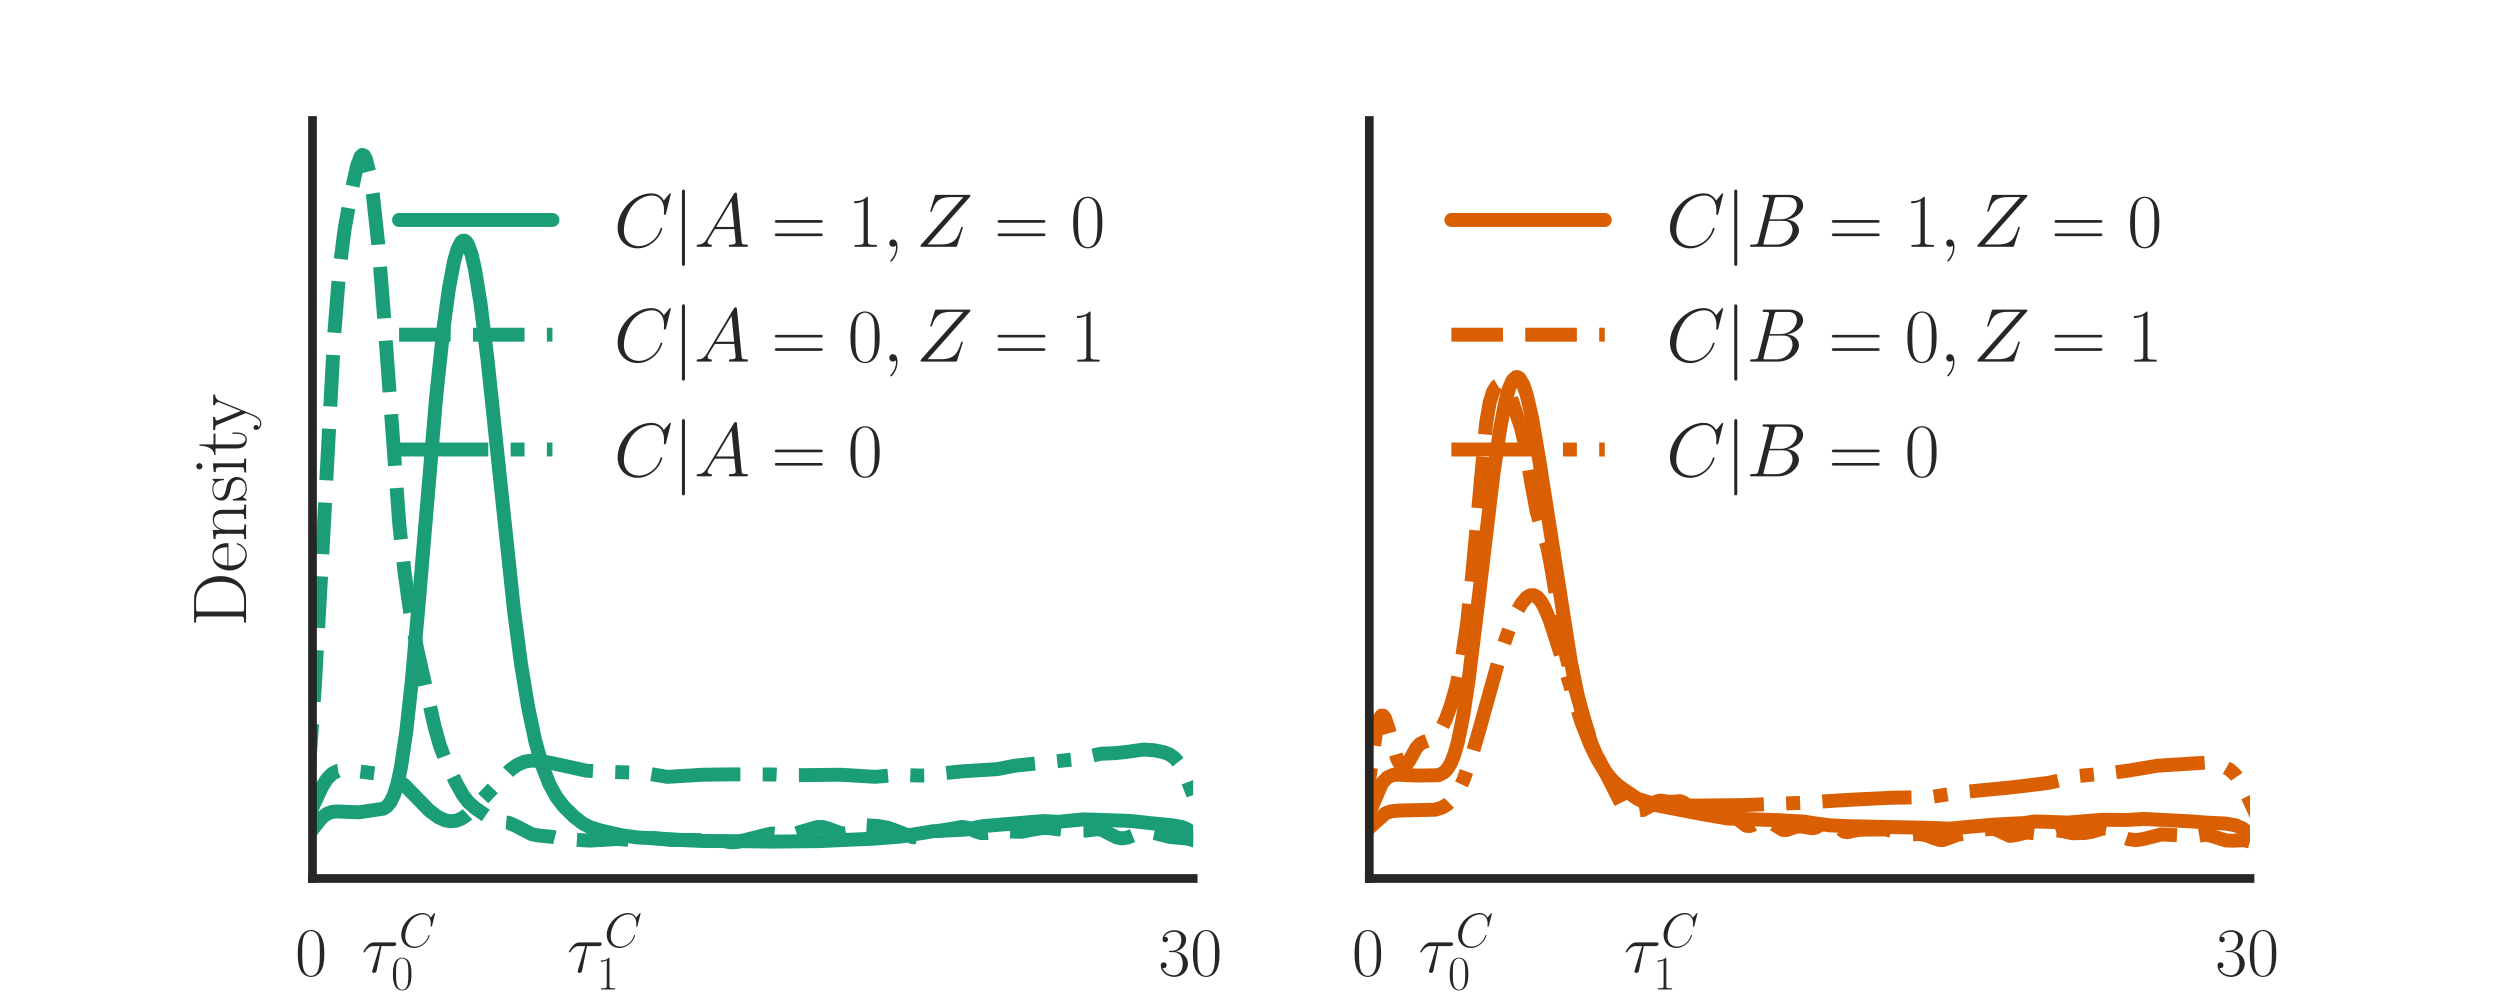 <?xml version="1.0" encoding="utf-8" standalone="no"?>
<!DOCTYPE svg PUBLIC "-//W3C//DTD SVG 1.1//EN"
  "http://www.w3.org/Graphics/SVG/1.1/DTD/svg11.dtd">
<!-- Created with matplotlib (http://matplotlib.org/) -->
<svg height="144pt" version="1.1" viewBox="0 0 358.56 144" width="358.56pt" xmlns="http://www.w3.org/2000/svg" xmlns:xlink="http://www.w3.org/1999/xlink">
 <defs>
  <style type="text/css">
*{stroke-linecap:butt;stroke-linejoin:round;}
  </style>
 </defs>
 <g id="figure_1">
  <g id="patch_1">
   <path d="M 0 144 
L 358.56 144 
L 358.56 0 
L 0 0 
z
" style="fill:#ffffff;"/>
  </g>
  <g id="axes_1">
   <g id="patch_2">
    <path d="M 44.82 126 
L 171.131 126 
L 171.131 17.28 
L 44.82 17.28 
z
" style="fill:#ffffff;"/>
   </g>
   <g id="matplotlib.axis_1">
    <g id="xtick_1">
     <g id="line2d_1"/>
     <g id="text_1">
      <!-- 0 -->
      <defs>
       <path d="M 42 31.641 
C 42 37.75 41.906 48.125 37.703 56.109 
C 34 63.109 28.094 65.594 22.906 65.594 
C 18.094 65.594 12 63.406 8.203 56.203 
C 4.203 48.719 3.797 39.438 3.797 31.641 
C 3.797 25.953 3.906 17.281 7 9.672 
C 11.297 -0.609 19 -2 22.906 -2 
C 27.5 -2 34.5 -0.109 38.594 9.375 
C 41.594 16.281 42 24.359 42 31.641 
z
M 22.906 -0.406 
C 16.5 -0.406 12.703 5.078 11.297 12.688 
C 10.203 18.562 10.203 27.156 10.203 32.75 
C 10.203 40.438 10.203 46.828 11.5 52.922 
C 13.406 61.391 19 64 22.906 64 
C 27 64 32.297 61.297 34.203 53.125 
C 35.5 47.438 35.594 40.734 35.594 32.75 
C 35.594 26.25 35.594 18.266 34.406 12.375 
C 32.297 1.484 26.406 -0.406 22.906 -0.406 
z
" id="CMR17-48"/>
      </defs>
      <g style="fill:#262626;" transform="translate(42.329 139.918)scale(0.1 -0.1)">
       <use transform="scale(0.996)" xlink:href="#CMR17-48"/>
      </g>
     </g>
    </g>
    <g id="xtick_2">
     <g id="line2d_2"/>
     <g id="text_2">
      <!-- $\tau_0^C$ -->
      <defs>
       <path d="M 28.703 37.625 
L 45.297 37.625 
C 46.594 37.625 49.906 37.625 49.906 40.812 
C 49.906 43 48 43 46.203 43 
L 18.703 43 
C 16.406 43 13 43 8.406 38.125 
C 5.797 35.234 2.594 29.953 2.594 29.359 
C 2.594 28.766 3.094 28.562 3.703 28.562 
C 4.406 28.562 4.5 28.859 5 29.453 
C 10.203 37.625 15.406 37.625 17.906 37.625 
L 26.203 37.625 
L 15.797 3.484 
C 15.297 1.984 15.297 1.781 15.297 1.484 
C 15.297 0.391 16 -1 18 -1 
C 21.094 -1 21.594 1.688 21.906 3.172 
z
" id="CMMI12-28"/>
       <path d="M 74.703 69.109 
C 74.703 70 74 70 73.797 70 
C 73.594 70 73.203 70 72.406 69 
L 65.5 60.656 
C 62 66.625 56.5 70 49 70 
C 27.406 70 5 48.25 5 24.922 
C 5 8.328 16.703 -2 31.297 -2 
C 39.297 -2 46.297 1.375 52.094 6.25 
C 60.797 13.484 63.406 23.141 63.406 23.922 
C 63.406 24.812 62.594 24.812 62.297 24.812 
C 61.406 24.812 61.297 24.219 61.094 23.812 
C 56.5 8.344 43 0.891 33 0.891 
C 22.406 0.891 13.203 7.641 13.203 21.734 
C 13.203 24.922 14.203 42.188 25.5 55.188 
C 31 61.547 40.406 67.109 49.906 67.109 
C 60.906 67.109 65.797 58.078 65.797 47.938 
C 65.797 45.359 65.5 43.188 65.5 42.781 
C 65.5 41.891 66.5 41.891 66.797 41.891 
C 67.906 41.891 68 41.984 68.406 43.766 
z
" id="CMMI12-67"/>
      </defs>
      <g style="fill:#262626;" transform="translate(51.852 141.916)scale(0.1 -0.1)">
       <use transform="translate(0 24.74)scale(0.996)" xlink:href="#CMMI12-28"/>
       <use transform="translate(53.491 60.894)scale(0.697)" xlink:href="#CMMI12-67"/>
       <use transform="translate(42.364 0)scale(0.697)" xlink:href="#CMR17-48"/>
      </g>
     </g>
    </g>
    <g id="xtick_3">
     <g id="line2d_3"/>
     <g id="text_3">
      <!-- $\tau_1^C$ -->
      <defs>
       <path d="M 26.594 63.406 
C 26.594 65.5 26.5 65.5 25.094 65.5 
C 21.203 61.188 15.297 59.797 9.703 59.797 
C 9.406 59.797 8.906 59.797 8.797 59.5 
C 8.703 59.297 8.703 59.094 8.703 57 
C 11.797 57 17 57.594 21 59.984 
L 21 7.203 
C 21 3.688 20.797 2.5 12.203 2.5 
L 9.203 2.5 
L 9.203 0 
C 14 0 19 0 23.797 0 
C 28.594 0 33.594 0 38.406 0 
L 38.406 2.5 
L 35.406 2.5 
C 26.797 2.5 26.594 3.594 26.594 7.156 
z
" id="CMR17-49"/>
      </defs>
      <g style="fill:#262626;" transform="translate(81.325 141.916)scale(0.1 -0.1)">
       <use transform="translate(0 24.74)scale(0.996)" xlink:href="#CMMI12-28"/>
       <use transform="translate(53.491 60.894)scale(0.697)" xlink:href="#CMMI12-67"/>
       <use transform="translate(42.364 0)scale(0.697)" xlink:href="#CMR17-49"/>
      </g>
     </g>
    </g>
    <g id="xtick_4">
     <g id="line2d_4"/>
     <g id="text_4">
      <!-- 30 -->
      <defs>
       <path d="M 22.094 33.703 
C 31 33.703 34.906 25.969 34.906 17.031 
C 34.906 5 28.5 0.391 22.703 0.391 
C 17.406 0.391 8.797 3.031 6.094 10.828 
C 6.594 10.625 7.094 10.625 7.594 10.625 
C 10 10.625 11.797 12.219 11.797 14.812 
C 11.797 17.703 9.594 19 7.594 19 
C 5.906 19 3.297 18.203 3.297 14.469 
C 3.297 5.234 12.297 -2 22.906 -2 
C 34 -2 42.5 6.719 42.5 16.953 
C 42.5 26.672 34.5 33.703 25 34.797 
C 32.594 36.375 39.906 43.062 39.906 52.016 
C 39.906 59.688 32 65.297 23 65.297 
C 13.906 65.297 5.906 59.828 5.906 52.016 
C 5.906 48.594 8.5 48 9.797 48 
C 11.906 48 13.703 49.297 13.703 51.891 
C 13.703 54.469 11.906 55.766 9.797 55.766 
C 9.406 55.766 8.906 55.766 8.5 55.578 
C 11.406 61.859 19.297 63 22.797 63 
C 26.297 63 32.906 61.328 32.906 51.875 
C 32.906 49.109 32.5 44.188 29.094 39.844 
C 26.094 36 22.703 36 19.406 35.688 
C 18.906 35.688 16.594 35.453 16.203 35.453 
C 15.5 35.359 15.094 35.266 15.094 34.5 
C 15.094 33.797 15.203 33.703 17.203 33.703 
z
" id="CMR17-51"/>
      </defs>
      <g style="fill:#262626;" transform="translate(166.15 139.918)scale(0.1 -0.1)">
       <use transform="scale(0.996)" xlink:href="#CMR17-51"/>
       <use transform="translate(45.69 0)scale(0.996)" xlink:href="#CMR17-48"/>
      </g>
     </g>
    </g>
    <g id="text_5">
     <!-- Time (ms) -->
     <defs>
      <path d="M 62.203 67.594 
L 4.5 67.594 
L 2.797 45.594 
L 4.594 45.594 
C 5.906 62.125 7.297 65 22.703 65 
C 24.5 65 27.406 65 28.203 64.906 
C 30.094 64.609 30.094 63.406 30.094 61.125 
L 30.094 7.172 
C 30.094 3.594 29.797 2.5 21.5 2.5 
L 18.703 2.5 
L 18.703 0 
C 23.5 0 28.5 0 33.406 0 
C 38.297 0 43.297 0 48.094 0 
L 48.094 2.5 
L 45.297 2.5 
C 37 2.5 36.703 3.594 36.703 7.172 
L 36.703 61.125 
C 36.703 63.312 36.703 64.516 38.5 64.906 
C 39.297 65 42.203 65 44 65 
C 59.297 65 60.797 62.125 62.094 45.594 
L 63.906 45.594 
z
" id="CMR17-84"/>
      <path d="M 15.5 61.078 
C 15.5 63.266 13.703 65.156 11.406 65.156 
C 9.203 65.156 7.297 63.375 7.297 61.078 
C 7.297 58.891 9.094 57 11.406 57 
C 13.594 57 15.5 58.797 15.5 61.078 
z
M 3.797 42.281 
L 3.797 39.703 
C 9.406 39.703 10.203 39.094 10.203 34.328 
L 10.203 6.672 
C 10.203 2.875 9.797 2.391 3.406 2.391 
L 3.406 -0.203 
C 5.797 0 10.094 0 12.594 0 
C 15 0 19.094 0 21.406 -0.203 
L 21.406 2.391 
C 15.5 2.391 15.297 2.984 15.297 6.562 
L 15.297 43.375 
z
" id="CMR17-105"/>
      <path d="M 67.594 30.203 
C 67.594 35.188 66.703 43.594 54.797 43.594 
C 48 43.594 43.297 39 41.5 33.609 
L 41.406 33.609 
C 40.203 41.812 34.297 43.594 28.703 43.594 
C 20.797 43.594 16.703 37.5 15.203 33.5 
L 15.094 33.5 
L 15.094 43.594 
L 3.297 42.5 
L 3.297 39.906 
C 9.203 39.906 10.094 39.297 10.094 34.5 
L 10.094 6.688 
C 10.094 2.875 9.703 2.391 3.297 2.391 
L 3.297 -0.203 
C 5.703 0 10.094 0 12.703 0 
C 15.297 0 19.797 0 22.203 -0.203 
L 22.203 2.391 
C 15.797 2.391 15.406 2.781 15.406 6.688 
L 15.406 25.906 
C 15.406 35.109 21 42 28 42 
C 35.406 42 36.203 35.406 36.203 30.594 
L 36.203 6.688 
C 36.203 2.875 35.797 2.391 29.406 2.391 
L 29.406 -0.203 
C 31.797 0 36.203 0 38.797 0 
C 41.406 0 45.906 0 48.297 -0.203 
L 48.297 2.391 
C 41.906 2.391 41.5 2.781 41.5 6.688 
L 41.5 25.906 
C 41.5 35.109 47.094 42 54.094 42 
C 61.5 42 62.297 35.406 62.297 30.594 
L 62.297 6.688 
C 62.297 2.875 61.906 2.391 55.5 2.391 
L 55.5 -0.203 
C 57.906 0 62.297 0 64.906 0 
C 67.5 0 72 0 74.406 -0.203 
L 74.406 2.391 
C 68 2.391 67.594 2.781 67.594 6.688 
z
" id="CMR17-109"/>
      <path d="M 38.094 23 
C 38.5 23.406 38.5 23.609 38.5 24.625 
C 38.5 34.969 33.094 44 21.703 44 
C 11.094 44 2.703 33.891 2.703 21.609 
C 2.703 8.609 12.203 -1 22.797 -1 
C 34 -1 38.406 9.484 38.406 11.562 
C 38.406 12.25 37.797 12.25 37.594 12.25 
C 36.906 12.25 36.797 12.047 36.406 10.875 
C 34.203 4.141 28.703 0.797 23.5 0.797 
C 19.203 0.797 14.906 3.172 12.203 7.5 
C 9.094 12.547 9.094 18.375 9.094 23 
z
M 9.203 24.5 
C 9.906 39.141 17.594 42.406 21.594 42.406 
C 28.406 42.406 33 35.891 33.094 24.5 
z
" id="CMR17-101"/>
      <path d="M 30.594 -24.391 
C 30.594 -24.297 30.594 -24.094 30.297 -23.797 
C 25.703 -19.125 13.406 -6.359 13.406 24.703 
C 13.406 55.766 25.5 68.422 30.406 73.391 
C 30.406 73.5 30.594 73.703 30.594 74 
C 30.594 74.297 30.297 74.5 29.906 74.5 
C 28.797 74.5 20.297 67.125 15.406 56.156 
C 10.406 45.109 9 34.359 9 24.812 
C 9 17.625 9.703 5.484 15.703 -7.359 
C 20.5 -17.734 28.703 -25 29.906 -25 
C 30.406 -25 30.594 -24.797 30.594 -24.391 
z
" id="CMR17-40"/>
      <path d="M 30.906 42.141 
C 30.906 43.953 30.797 44.047 30.203 44.047 
C 29.797 44.047 29.703 43.953 28.5 42.453 
C 28.203 42.047 27.297 41.031 27 40.641 
C 23.797 44.047 19.297 44.047 17.594 44.047 
C 6.5 44.047 2.5 38.234 2.5 32.438 
C 2.5 23.406 12.703 21.328 15.594 20.703 
C 21.906 19.422 24.094 19.016 26.203 17.203 
C 27.5 16.016 29.703 13.812 29.703 10.219 
C 29.703 6 27.297 0.594 18.094 0.594 
C 9.406 0.594 6.297 7.188 4.5 15.953 
C 4.203 17.344 4.203 17.453 3.406 17.453 
C 2.594 17.453 2.5 17.344 2.5 15.359 
L 2.5 0.984 
C 2.5 -0.797 2.594 -0.906 3.203 -0.906 
C 3.703 -0.906 3.797 -0.797 4.297 0 
C 4.906 0.891 6.406 3.297 7 4.312 
C 9 1.609 12.5 -1 18.094 -1 
C 28 -1 33.297 4.422 33.297 12.25 
C 33.297 17.375 30.594 20.078 29.297 21.281 
C 26.297 24.391 22.797 25.094 18.594 25.891 
C 13.094 27.109 6.094 28.516 6.094 34.641 
C 6.094 37.234 7.5 42.766 17.594 42.766 
C 28.297 42.766 28.906 32.719 29.094 29.5 
C 29.203 29 29.703 28.891 30 28.891 
C 30.906 28.891 30.906 29.203 30.906 30.906 
z
" id="CMR17-115"/>
      <path d="M 26.297 24.703 
C 26.297 31.875 25.594 44.016 19.594 56.859 
C 14.797 67.234 6.594 74.5 5.406 74.5 
C 5.094 74.5 4.703 74.391 4.703 73.891 
C 4.703 73.703 4.797 73.594 4.906 73.391 
C 9.703 68.406 21.906 55.75 21.906 24.75 
C 21.906 -6.359 9.797 -19.016 4.906 -24.016 
C 4.797 -24.203 4.703 -24.312 4.703 -24.5 
C 4.703 -25 5.094 -25 5.406 -25 
C 6.5 -25 15 -17.625 19.906 -6.656 
C 24.906 4.391 26.297 15.141 26.297 24.703 
z
" id="CMR17-41"/>
     </defs>
     <g style="fill:#262626;" transform="translate(82.679 156.073)scale(0.11 -0.11)">
      <use transform="scale(0.996)" xlink:href="#CMR17-84"/>
      <use transform="translate(66.51 0)scale(0.996)" xlink:href="#CMR17-105"/>
      <use transform="translate(91.381 0)scale(0.996)" xlink:href="#CMR17-109"/>
      <use transform="translate(168.301 0)scale(0.996)" xlink:href="#CMR17-101"/>
      <use transform="translate(238.862 0)scale(0.996)" xlink:href="#CMR17-40"/>
      <use transform="translate(274.143 0)scale(0.996)" xlink:href="#CMR17-109"/>
      <use transform="translate(351.063 0)scale(0.996)" xlink:href="#CMR17-115"/>
      <use transform="translate(386.864 0)scale(0.996)" xlink:href="#CMR17-41"/>
     </g>
    </g>
   </g>
   <g id="matplotlib.axis_2">
    <g id="ytick_1"/>
    <g id="ytick_2"/>
    <g id="ytick_3"/>
    <g id="ytick_4"/>
    <g id="ytick_5"/>
    <g id="ytick_6"/>
    <g id="ytick_7"/>
    <g id="ytick_8"/>
    <g id="text_6">
     <!-- Density -->
     <defs>
      <path d="M 5.203 68 
L 5.203 65.406 
C 12.094 65.406 13.203 65.406 13.203 60.938 
L 13.203 7.062 
C 13.203 2.594 12.094 2.594 5.203 2.594 
L 5.203 0 
L 37 0 
C 53.094 0 66 14.734 66 33.453 
C 66 52.281 53.297 68 37 68 
z
M 23.797 2.594 
C 19.797 2.594 19.594 3.078 19.594 6.469 
L 19.594 61.531 
C 19.594 64.922 19.797 65.406 23.797 65.406 
L 35 65.406 
C 43.297 65.406 58.594 60.531 58.594 33.453 
C 58.594 19.406 54.5 13.734 52.594 11.047 
C 50.203 7.969 44.5 2.594 35 2.594 
z
" id="CMR17-68"/>
      <path d="M 41.5 30.203 
C 41.5 35.297 40.5 43.594 28.703 43.594 
C 20.797 43.594 16.703 37.5 15.203 33.5 
L 15.094 33.5 
L 15.094 43.594 
L 3.297 42.5 
L 3.297 39.906 
C 9.203 39.906 10.094 39.297 10.094 34.5 
L 10.094 6.688 
C 10.094 2.875 9.703 2.391 3.297 2.391 
L 3.297 -0.203 
C 5.703 0 10.094 0 12.703 0 
C 15.297 0 19.797 0 22.203 -0.203 
L 22.203 2.391 
C 15.797 2.391 15.406 2.781 15.406 6.688 
L 15.406 25.906 
C 15.406 35.109 21 42 28 42 
C 35.406 42 36.203 35.406 36.203 30.594 
L 36.203 6.688 
C 36.203 2.875 35.797 2.391 29.406 2.391 
L 29.406 -0.203 
C 31.797 0 36.203 0 38.797 0 
C 41.406 0 45.906 0 48.297 -0.203 
L 48.297 2.391 
C 41.906 2.391 41.5 2.781 41.5 6.688 
z
" id="CMR17-110"/>
      <path d="M 15.094 40 
L 29.094 40 
L 29.094 42.578 
L 15.094 42.578 
L 15.094 61 
L 13.297 61 
C 13.094 50.703 9.594 41.688 1.094 41.688 
L 1.094 40 
L 9.797 40 
L 9.797 12.047 
C 9.797 10.156 9.797 -1 21.406 -1 
C 27.297 -1 30.703 4.781 30.703 12.141 
L 30.703 17.812 
L 28.906 17.812 
L 28.906 12.234 
C 28.906 5.375 26.203 0.797 22 0.797 
C 19.094 0.797 15.094 2.781 15.094 11.844 
z
" id="CMR17-116"/>
      <path d="M 39 34.328 
C 41.5 40.406 46 40.406 47.406 40.406 
L 47.406 43 
C 45.5 43 43 43 41.094 43 
C 39 43 35.703 43 33.703 43.094 
L 33.703 40.5 
C 37.5 40.203 37.594 37.406 37.594 36.609 
C 37.594 35.625 37.406 35.125 36.906 33.922 
L 26 7.016 
L 14.094 36.031 
C 13.594 37.219 13.594 37.906 13.594 38.016 
C 13.594 40.203 15.906 40.406 18.297 40.406 
L 18.297 43.094 
C 15.906 43 11.594 43 9.094 43 
C 6.406 43 3.203 43 1 43.094 
L 1 40.406 
C 6.406 40.406 7 39.906 8.297 36.719 
L 23.203 0.234 
C 18.703 -11.531 16.094 -18.406 9.797 -18.406 
C 8.703 -18.406 6.203 -18.109 4.406 -16.312 
C 6.703 -16.109 7.703 -14.719 7.703 -13.016 
C 7.703 -11.328 6.5 -9.828 4.5 -9.828 
C 2.297 -9.828 1.203 -11.328 1.203 -13.125 
C 1.203 -17.109 5.297 -20 9.797 -20 
C 15.594 -20 19.203 -14.406 21.203 -9.438 
z
" id="CMR17-121"/>
     </defs>
     <g style="fill:#262626;" transform="translate(35.289 89.859)rotate(-90)scale(0.11 -0.11)">
      <use transform="scale(0.996)" xlink:href="#CMR17-68"/>
      <use transform="translate(70.394 0)scale(0.996)" xlink:href="#CMR17-101"/>
      <use transform="translate(110.879 0)scale(0.996)" xlink:href="#CMR17-110"/>
      <use transform="translate(161.775 0)scale(0.996)" xlink:href="#CMR17-115"/>
      <use transform="translate(197.576 0)scale(0.996)" xlink:href="#CMR17-105"/>
      <use transform="translate(222.447 0)scale(0.996)" xlink:href="#CMR17-116"/>
      <use transform="translate(255.125 0)scale(0.996)" xlink:href="#CMR17-121"/>
     </g>
    </g>
   </g>
   <g id="line2d_5">
    <path clip-path="url(#p8c69ca8bbe)" d="M -1 121.058 
L 42.354 120.951 
L 43.113 120.692 
L 43.872 120.118 
L 44.63 119.207 
L 46.148 117.276 
L 46.906 116.709 
L 47.665 116.437 
L 48.423 116.385 
L 51.458 116.509 
L 54.998 115.979 
L 55.504 115.648 
L 56.01 115.032 
L 56.515 113.977 
L 57.021 112.319 
L 57.527 109.921 
L 58.286 104.782 
L 59.044 97.847 
L 60.056 86.466 
L 62.584 56.644 
L 63.596 47.173 
L 64.355 41.561 
L 65.113 37.508 
L 65.619 35.742 
L 66.125 34.74 
L 66.378 34.529 
L 66.63 34.516 
L 66.883 34.706 
L 67.136 35.101 
L 67.642 36.519 
L 68.148 38.755 
L 68.906 43.446 
L 69.918 51.544 
L 71.435 65.968 
L 73.711 87.48 
L 74.722 95.21 
L 75.734 101.364 
L 76.745 106.171 
L 77.757 109.789 
L 78.768 112.406 
L 79.78 114.275 
L 80.791 115.602 
L 82.309 117.111 
L 83.573 118.091 
L 84.585 118.615 
L 86.102 119.101 
L 89.136 119.795 
L 91.412 120.108 
L 95.205 120.31 
L 98.493 120.519 
L 100.769 120.615 
L 107.596 120.662 
L 110.631 120.71 
L 117.458 120.635 
L 120.746 120.486 
L 125.297 120.29 
L 129.09 119.993 
L 133.895 119.206 
L 138.447 118.991 
L 140.976 118.485 
L 146.792 117.995 
L 149.573 117.76 
L 151.849 117.863 
L 155.389 117.514 
L 161.206 117.712 
L 162.47 117.778 
L 165.504 118.114 
L 168.033 118.354 
L 169.55 118.621 
L 170.309 118.962 
L 171.321 119.717 
L 172.585 120.625 
L 173.344 120.906 
L 174.355 121.035 
L 177.642 121.058 
L 234.286 121.058 
L 234.286 121.058 
" style="fill:none;stroke:#1b9e77;stroke-linecap:round;stroke-width:2;"/>
   </g>
   <g id="line2d_6">
    <path clip-path="url(#p8c69ca8bbe)" d="M -1 121.058 
L 41.343 120.997 
L 41.849 120.849 
L 42.354 120.44 
L 42.86 119.481 
L 43.366 117.551 
L 43.872 114.213 
L 44.377 109.205 
L 45.136 98.729 
L 46.148 80.937 
L 47.918 48.166 
L 48.676 38.711 
L 49.435 32.797 
L 50.446 27.234 
L 51.205 23.817 
L 51.711 22.459 
L 51.964 22.222 
L 52.217 22.327 
L 52.469 22.786 
L 52.975 24.741 
L 53.481 27.954 
L 54.24 34.925 
L 54.998 44.384 
L 57.274 75.255 
L 58.033 82.19 
L 58.791 87.535 
L 59.803 92.958 
L 62.332 104.23 
L 63.09 106.926 
L 63.849 108.969 
L 65.366 112.2 
L 66.378 114.001 
L 67.136 115.002 
L 68.148 115.902 
L 70.929 117.813 
L 71.688 117.906 
L 72.952 118.013 
L 73.964 118.45 
L 76.24 119.634 
L 76.998 119.798 
L 79.274 120.036 
L 80.791 120.431 
L 82.056 120.414 
L 83.32 120.49 
L 84.585 120.565 
L 88.631 120.335 
L 90.906 120.524 
L 92.171 120.359 
L 93.435 120.194 
L 94.7 120.304 
L 96.217 120.471 
L 99.251 120.461 
L 100.516 120.496 
L 102.539 120.348 
L 103.803 120.625 
L 104.815 120.814 
L 105.826 120.74 
L 109.366 119.851 
L 110.631 119.548 
L 111.389 119.612 
L 112.654 119.834 
L 113.412 119.726 
L 117.205 118.618 
L 117.964 118.609 
L 118.723 118.81 
L 120.746 119.555 
L 121.504 119.433 
L 122.516 118.912 
L 123.527 118.472 
L 124.286 118.364 
L 125.803 118.456 
L 127.32 118.712 
L 128.838 119.263 
L 130.861 120.062 
L 131.619 120.09 
L 132.378 119.891 
L 134.401 119.217 
L 136.93 118.793 
L 137.941 118.599 
L 138.7 118.701 
L 139.964 119.254 
L 140.723 119.482 
L 141.481 119.477 
L 143.504 119.245 
L 146.539 119.301 
L 148.309 118.951 
L 149.573 118.763 
L 150.585 118.787 
L 153.366 119.148 
L 154.631 119.127 
L 155.895 119.119 
L 157.412 118.915 
L 158.171 119.08 
L 159.183 119.611 
L 160.194 120.118 
L 160.953 120.247 
L 161.711 120.13 
L 163.229 119.525 
L 163.987 119.325 
L 164.746 119.315 
L 165.757 119.522 
L 167.78 120.037 
L 170.309 120.274 
L 172.838 120.965 
L 174.608 121.054 
L 191.551 121.058 
L 234.286 121.058 
L 234.286 121.058 
" style="fill:none;stroke:#1b9e77;stroke-dasharray:7.4,3.2;stroke-dashoffset:0;stroke-width:2;"/>
   </g>
   <g id="line2d_7">
    <path clip-path="url(#p8c69ca8bbe)" d="M -1 121.058 
L 40.584 120.954 
L 41.596 120.664 
L 42.354 120.156 
L 43.113 119.266 
L 43.872 117.946 
L 45.136 115.103 
L 46.148 112.923 
L 46.906 111.71 
L 47.665 110.948 
L 48.423 110.574 
L 49.182 110.46 
L 50.699 110.542 
L 54.745 111.045 
L 56.01 111.362 
L 57.021 111.852 
L 58.033 112.628 
L 59.55 114.184 
L 61.573 116.25 
L 62.837 117.196 
L 63.849 117.655 
L 64.607 117.79 
L 65.366 117.723 
L 66.125 117.44 
L 66.883 116.944 
L 67.895 116 
L 73.205 110.4 
L 74.217 109.684 
L 75.228 109.244 
L 76.24 109.081 
L 77.504 109.144 
L 79.527 109.53 
L 84.079 110.531 
L 86.102 110.658 
L 92.424 110.872 
L 95.711 111.42 
L 97.481 111.315 
L 100.769 111.116 
L 105.067 111.062 
L 110.884 111.079 
L 113.159 111.198 
L 120.493 111.114 
L 125.55 111.414 
L 128.838 111.127 
L 131.619 111.229 
L 133.389 111.21 
L 135.665 110.862 
L 137.941 110.63 
L 142.999 110.316 
L 145.527 109.827 
L 154.378 108.877 
L 157.918 108.1 
L 159.941 108.016 
L 161.458 107.861 
L 163.987 107.507 
L 165.504 107.599 
L 167.022 107.916 
L 167.78 108.229 
L 168.539 108.79 
L 169.298 109.757 
L 170.056 111.229 
L 171.068 113.852 
L 172.585 117.868 
L 173.344 119.296 
L 174.102 120.209 
L 174.861 120.704 
L 175.619 120.931 
L 176.884 121.042 
L 181.941 121.058 
L 234.286 121.058 
L 234.286 121.058 
" style="fill:none;stroke:#1b9e77;stroke-dasharray:12.8,3.2,2,3.2;stroke-dashoffset:0;stroke-width:2;"/>
   </g>
   <g id="patch_3">
    <path d="M 44.82 126 
L 44.82 17.28 
" style="fill:none;stroke:#262626;stroke-linecap:square;stroke-linejoin:miter;stroke-width:1.25;"/>
   </g>
   <g id="patch_4">
    <path d="M 44.82 126 
L 171.131 126 
" style="fill:none;stroke:#262626;stroke-linecap:square;stroke-linejoin:miter;stroke-width:1.25;"/>
   </g>
   <g id="legend_1">
    <g id="line2d_8">
     <path d="M 57.233 31.549 
L 79.233 31.549 
" style="fill:none;stroke:#1b9e77;stroke-linecap:round;stroke-width:2;"/>
    </g>
    <g id="line2d_9"/>
    <g id="text_7">
     <!-- $C|A=1,Z=0$ -->
     <defs>
      <path d="M 15.906 71.406 
C 15.906 73.203 15.906 75 13.906 75 
C 11.906 75 11.906 73.203 11.906 71.406 
L 11.906 -21.406 
C 11.906 -23.203 11.906 -25 13.906 -25 
C 15.906 -25 15.906 -23.203 15.906 -21.406 
z
" id="CMSY10-106"/>
      <path d="M 17 10.797 
C 13.5 4.906 10.094 2.906 5.297 2.906 
C 4.203 2.812 3.406 2.812 3.406 0.906 
C 3.406 0.375 3.906 0 4.594 0 
C 6.406 0 10.906 0 12.703 0 
C 15.594 0 18.797 0 21.594 0 
C 22.203 0 23.406 0 23.406 1.906 
C 23.406 2.812 22.594 2.906 22 2.906 
C 19.703 2.906 17.797 3.688 17.797 6.062 
C 17.797 7.438 18.406 8.531 19.703 10.703 
L 27.297 23.109 
L 52.797 23.109 
C 52.906 22.234 52.906 21.453 53 20.562 
C 53.297 18 54.5 7.734 54.5 5.875 
C 54.5 2.906 49.406 2.906 47.797 2.906 
C 46.703 2.906 45.594 2.906 45.594 1.094 
C 45.594 0 46.5 0 47.094 0 
C 48.797 0 50.797 0 52.5 0 
L 58.203 0 
C 64.297 0 68.703 0 68.797 0 
C 69.5 0 70.594 0 70.594 1.906 
C 70.594 2.906 69.703 2.906 68.203 2.906 
C 62.703 2.906 62.594 3.812 62.297 6.781 
L 56.203 68.812 
C 56 70.797 55.594 71 54.5 71 
C 53.5 71 52.906 70.797 52 69.297 
z
M 29 26 
L 49.094 59.672 
L 52.5 26 
z
" id="CMMI12-65"/>
      <path d="M 64.297 31.516 
C 65.797 31.516 67.297 31.516 67.297 33.203 
C 67.297 35 65.594 35 63.906 35 
L 8 35 
C 6.297 35 4.594 35 4.594 33.203 
C 4.594 31.516 6.094 31.516 7.594 31.516 
z
M 63.906 14 
C 65.594 14 67.297 14 67.297 15.797 
C 67.297 17.484 65.797 17.484 64.297 17.484 
L 7.594 17.484 
C 6.094 17.484 4.594 17.484 4.594 15.797 
C 4.594 14 6.297 14 8 14 
z
" id="CMR17-61"/>
      <path d="M 19.5 -0.484 
C 19.5 5.359 17.594 9.672 13.5 9.672 
C 10.297 9.672 8.703 7.078 8.703 4.891 
C 8.703 2.688 10.203 0 13.594 0 
C 14.906 0 16 0.406 16.906 1.297 
C 17.094 1.5 17.203 1.5 17.297 1.5 
C 17.5 1.5 17.5 0.078 17.5 -0.422 
C 17.5 -3.75 16.906 -10.297 11.094 -16.875 
C 10 -18.078 10 -18.281 10 -18.484 
C 10 -19 10.5 -19.5 11 -19.5 
C 11.797 -19.5 19.5 -12.047 19.5 -0.484 
z
" id="CMMI12-59"/>
      <path d="M 70 64.906 
C 70.594 65.609 71.094 66.203 71.094 67.203 
C 71.094 67.906 71 68 68.703 68 
L 27.406 68 
C 25.094 68 25 67.906 24.406 66.109 
L 18.906 48.188 
C 18.594 47.188 18.594 46.984 18.594 46.797 
C 18.594 46.391 18.906 45.797 19.594 45.797 
C 20.406 45.797 20.594 46.188 21 47.484 
C 24.703 58.234 29.594 65.109 45.406 65.109 
L 61.797 65.109 
L 7 3.375 
C 6.094 2.297 5.703 1.891 5.703 0.797 
C 5.703 0 6.203 0 8.094 0 
L 50.797 0 
C 53.094 0 53.203 0.094 53.797 1.891 
L 60.797 23.891 
C 60.906 24.188 61.094 24.891 61.094 25.281 
C 61.094 25.781 60.703 26.281 60.094 26.281 
C 59.297 26.281 59.203 26.188 58.406 23.688 
C 54.203 10.859 49.797 3.094 32.406 3.094 
L 15.094 3.094 
z
" id="CMMI12-90"/>
     </defs>
     <g style="fill:#262626;" transform="translate(88.033 35.399)scale(0.11 -0.11)">
      <use transform="scale(0.996)" xlink:href="#CMMI12-67"/>
      <use transform="translate(76.947 0)scale(0.996)" xlink:href="#CMSY10-106"/>
      <use transform="translate(104.621 0)scale(0.996)" xlink:href="#CMMI12-65"/>
      <use transform="translate(205.423 0)scale(0.996)" xlink:href="#CMR17-61"/>
      <use transform="translate(304.812 0)scale(0.996)" xlink:href="#CMR17-49"/>
      <use transform="translate(350.502 0)scale(0.996)" xlink:href="#CMMI12-59"/>
      <use transform="translate(394.204 0)scale(0.996)" xlink:href="#CMMI12-90"/>
      <use transform="translate(495.801 0)scale(0.996)" xlink:href="#CMR17-61"/>
      <use transform="translate(595.19 0)scale(0.996)" xlink:href="#CMR17-48"/>
     </g>
    </g>
    <g id="line2d_10">
     <path d="M 57.233 48.008 
L 79.233 48.008 
" style="fill:none;stroke:#1b9e77;stroke-dasharray:7.4,3.2;stroke-dashoffset:0;stroke-width:2;"/>
    </g>
    <g id="line2d_11"/>
    <g id="text_8">
     <!-- $C|A=0,Z=1$ -->
     <g style="fill:#262626;" transform="translate(88.033 51.858)scale(0.11 -0.11)">
      <use transform="scale(0.996)" xlink:href="#CMMI12-67"/>
      <use transform="translate(76.947 0)scale(0.996)" xlink:href="#CMSY10-106"/>
      <use transform="translate(104.621 0)scale(0.996)" xlink:href="#CMMI12-65"/>
      <use transform="translate(205.423 0)scale(0.996)" xlink:href="#CMR17-61"/>
      <use transform="translate(304.812 0)scale(0.996)" xlink:href="#CMR17-48"/>
      <use transform="translate(350.502 0)scale(0.996)" xlink:href="#CMMI12-59"/>
      <use transform="translate(394.204 0)scale(0.996)" xlink:href="#CMMI12-90"/>
      <use transform="translate(495.801 0)scale(0.996)" xlink:href="#CMR17-61"/>
      <use transform="translate(595.19 0)scale(0.996)" xlink:href="#CMR17-49"/>
     </g>
    </g>
    <g id="line2d_12">
     <path d="M 57.233 64.467 
L 79.233 64.467 
" style="fill:none;stroke:#1b9e77;stroke-dasharray:12.8,3.2,2,3.2;stroke-dashoffset:0;stroke-width:2;"/>
    </g>
    <g id="line2d_13"/>
    <g id="text_9">
     <!-- $C|A=0$ -->
     <g style="fill:#262626;" transform="translate(88.033 68.317)scale(0.11 -0.11)">
      <use transform="scale(0.996)" xlink:href="#CMMI12-67"/>
      <use transform="translate(76.947 0)scale(0.996)" xlink:href="#CMSY10-106"/>
      <use transform="translate(104.621 0)scale(0.996)" xlink:href="#CMMI12-65"/>
      <use transform="translate(205.423 0)scale(0.996)" xlink:href="#CMR17-61"/>
      <use transform="translate(304.812 0)scale(0.996)" xlink:href="#CMR17-48"/>
     </g>
    </g>
   </g>
  </g>
  <g id="axes_2">
   <g id="patch_5">
    <path d="M 196.393 126 
L 322.704 126 
L 322.704 17.28 
L 196.393 17.28 
z
" style="fill:#ffffff;"/>
   </g>
   <g id="matplotlib.axis_3">
    <g id="xtick_5">
     <g id="line2d_14"/>
     <g id="text_10">
      <!-- 0 -->
      <g style="fill:#262626;" transform="translate(193.902 139.918)scale(0.1 -0.1)">
       <use transform="scale(0.996)" xlink:href="#CMR17-48"/>
      </g>
     </g>
    </g>
    <g id="xtick_6">
     <g id="line2d_15"/>
     <g id="text_11">
      <!-- $\tau_0^C$ -->
      <g style="fill:#262626;" transform="translate(203.426 141.916)scale(0.1 -0.1)">
       <use transform="translate(0 24.74)scale(0.996)" xlink:href="#CMMI12-28"/>
       <use transform="translate(53.491 60.894)scale(0.697)" xlink:href="#CMMI12-67"/>
       <use transform="translate(42.364 0)scale(0.697)" xlink:href="#CMR17-48"/>
      </g>
     </g>
    </g>
    <g id="xtick_7">
     <g id="line2d_16"/>
     <g id="text_12">
      <!-- $\tau_1^C$ -->
      <g style="fill:#262626;" transform="translate(232.898 141.916)scale(0.1 -0.1)">
       <use transform="translate(0 24.74)scale(0.996)" xlink:href="#CMMI12-28"/>
       <use transform="translate(53.491 60.894)scale(0.697)" xlink:href="#CMMI12-67"/>
       <use transform="translate(42.364 0)scale(0.697)" xlink:href="#CMR17-49"/>
      </g>
     </g>
    </g>
    <g id="xtick_8">
     <g id="line2d_17"/>
     <g id="text_13">
      <!-- 30 -->
      <g style="fill:#262626;" transform="translate(317.723 139.918)scale(0.1 -0.1)">
       <use transform="scale(0.996)" xlink:href="#CMR17-51"/>
       <use transform="translate(45.69 0)scale(0.996)" xlink:href="#CMR17-48"/>
      </g>
     </g>
    </g>
    <g id="text_14">
     <!-- Time (ms) -->
     <g style="fill:#262626;" transform="translate(234.252 156.073)scale(0.11 -0.11)">
      <use transform="scale(0.996)" xlink:href="#CMR17-84"/>
      <use transform="translate(66.51 0)scale(0.996)" xlink:href="#CMR17-105"/>
      <use transform="translate(91.381 0)scale(0.996)" xlink:href="#CMR17-109"/>
      <use transform="translate(168.301 0)scale(0.996)" xlink:href="#CMR17-101"/>
      <use transform="translate(238.862 0)scale(0.996)" xlink:href="#CMR17-40"/>
      <use transform="translate(274.143 0)scale(0.996)" xlink:href="#CMR17-109"/>
      <use transform="translate(351.063 0)scale(0.996)" xlink:href="#CMR17-115"/>
      <use transform="translate(386.864 0)scale(0.996)" xlink:href="#CMR17-41"/>
     </g>
    </g>
   </g>
   <g id="matplotlib.axis_4">
    <g id="ytick_9"/>
    <g id="ytick_10"/>
    <g id="ytick_11"/>
    <g id="ytick_12"/>
    <g id="ytick_13"/>
    <g id="ytick_14"/>
    <g id="ytick_15"/>
    <g id="ytick_16"/>
   </g>
   <g id="line2d_18">
    <path clip-path="url(#pd1fab9d243)" d="M 133.238 121.058 
L 193.169 120.962 
L 193.928 120.707 
L 194.433 120.332 
L 194.939 119.708 
L 195.698 118.235 
L 198.226 112.306 
L 198.985 111.503 
L 199.744 111.162 
L 200.502 111.117 
L 203.284 111.236 
L 206.318 111.184 
L 207.077 110.801 
L 207.583 110.285 
L 208.089 109.447 
L 208.594 108.183 
L 209.1 106.402 
L 209.859 102.66 
L 210.617 97.679 
L 211.882 87.401 
L 214.158 68.218 
L 215.169 61.395 
L 215.928 57.516 
L 216.433 55.689 
L 216.939 54.54 
L 217.445 54.08 
L 217.698 54.104 
L 217.951 54.291 
L 218.456 55.146 
L 218.962 56.618 
L 219.721 59.894 
L 220.732 65.787 
L 225.284 94.851 
L 226.296 99.812 
L 227.307 103.765 
L 228.319 106.817 
L 229.33 109.111 
L 230.342 110.8 
L 231.353 112.017 
L 232.365 112.881 
L 234.893 114.591 
L 235.905 115.093 
L 236.916 115.372 
L 243.744 116.694 
L 247.79 117.395 
L 255.123 117.637 
L 258.663 117.833 
L 260.434 118.109 
L 262.457 118.373 
L 265.238 118.499 
L 277.123 118.743 
L 279.652 118.85 
L 281.675 118.654 
L 285.721 118.288 
L 290.273 118.046 
L 291.79 117.826 
L 293.307 117.854 
L 296.595 117.976 
L 299.629 117.724 
L 301.652 117.571 
L 304.94 117.609 
L 307.468 117.456 
L 314.549 117.821 
L 316.319 117.973 
L 319.101 118.107 
L 320.618 118.36 
L 321.629 118.811 
L 322.894 119.736 
L 324.158 120.583 
L 325.17 120.923 
L 326.434 121.043 
L 331.491 121.058 
L 359.56 121.058 
L 359.56 121.058 
" style="fill:none;stroke:#d95f02;stroke-linecap:round;stroke-width:2;"/>
   </g>
   <g id="line2d_19">
    <path clip-path="url(#pd1fab9d243)" d="M 134.29 121.058 
L 193.622 120.992 
L 194.123 120.808 
L 194.624 120.287 
L 195.124 119.1 
L 195.625 116.927 
L 196.376 111.854 
L 197.377 104.879 
L 197.878 102.998 
L 198.128 102.634 
L 198.379 102.645 
L 198.629 102.992 
L 199.13 104.434 
L 200.382 108.838 
L 200.882 109.768 
L 201.133 109.958 
L 201.383 109.965 
L 201.633 109.802 
L 202.134 109.081 
L 203.135 107.263 
L 203.636 106.718 
L 204.137 106.454 
L 205.388 105.976 
L 206.14 105.323 
L 206.64 104.634 
L 207.391 103.11 
L 208.142 101.018 
L 208.893 98.315 
L 209.644 94.659 
L 210.395 89.572 
L 211.146 82.503 
L 213.149 60.679 
L 213.65 57.75 
L 214.151 56.135 
L 214.651 55.361 
L 215.152 55.061 
L 215.402 55.064 
L 215.653 55.187 
L 216.153 55.834 
L 216.904 57.608 
L 218.156 61.36 
L 218.657 63.532 
L 219.658 69.433 
L 220.409 73.44 
L 221.16 75.959 
L 221.911 78.409 
L 222.412 80.94 
L 224.665 94.28 
L 225.666 97.876 
L 227.169 103.046 
L 228.17 106.274 
L 229.171 108.632 
L 232.676 115.565 
L 233.177 116.094 
L 233.678 116.299 
L 234.679 116.308 
L 235.68 116.154 
L 236.431 115.734 
L 237.683 114.917 
L 238.184 114.823 
L 239.185 114.974 
L 239.936 114.991 
L 240.938 114.902 
L 241.438 115.081 
L 242.44 115.849 
L 243.191 116.327 
L 244.192 116.684 
L 244.943 116.792 
L 245.694 116.698 
L 247.196 116.349 
L 247.697 116.458 
L 248.448 116.894 
L 250.451 118.432 
L 250.951 118.474 
L 251.452 118.291 
L 252.704 117.593 
L 253.205 117.585 
L 253.705 117.79 
L 255.708 119.03 
L 256.209 119.042 
L 256.96 118.793 
L 257.711 118.542 
L 258.462 118.551 
L 259.964 118.792 
L 260.465 118.674 
L 261.216 118.229 
L 261.967 117.799 
L 262.467 117.792 
L 262.968 118.076 
L 264.47 119.285 
L 264.971 119.356 
L 265.972 119.126 
L 266.974 118.987 
L 270.478 118.963 
L 271.48 119.23 
L 272.982 119.726 
L 273.733 119.709 
L 275.235 119.609 
L 276.236 119.781 
L 277.488 120.262 
L 278.239 120.486 
L 278.74 120.465 
L 279.491 120.193 
L 280.743 119.733 
L 284.998 118.939 
L 285.75 118.844 
L 286.25 118.971 
L 288.253 119.89 
L 289.004 119.791 
L 290.756 119.392 
L 291.758 119.515 
L 292.759 119.681 
L 293.51 119.574 
L 295.012 119.109 
L 295.763 119.196 
L 297.265 119.505 
L 299.018 119.473 
L 300.019 119.299 
L 301.772 118.786 
L 302.272 118.879 
L 303.023 119.277 
L 304.275 120.002 
L 305.277 120.354 
L 306.278 120.491 
L 307.279 120.362 
L 310.033 119.676 
L 315.04 119.938 
L 316.292 119.72 
L 317.043 119.855 
L 319.296 120.549 
L 320.297 120.575 
L 321.799 120.497 
L 322.801 120.737 
L 324.052 121.005 
L 325.805 121.058 
L 359.56 121.058 
L 359.56 121.058 
" style="fill:none;stroke:#d95f02;stroke-dasharray:7.4,3.2;stroke-dashoffset:0;stroke-width:2;"/>
   </g>
   <g id="line2d_20">
    <path clip-path="url(#pd1fab9d243)" d="M 133.238 121.058 
L 192.41 120.972 
L 193.422 120.777 
L 194.433 120.336 
L 195.445 119.572 
L 198.732 116.637 
L 199.491 116.369 
L 200.502 116.257 
L 205.813 116.135 
L 206.824 115.829 
L 207.583 115.376 
L 208.341 114.631 
L 209.1 113.508 
L 209.859 111.946 
L 210.87 109.164 
L 212.135 104.797 
L 215.169 93.903 
L 216.433 90.277 
L 217.445 87.93 
L 218.204 86.578 
L 218.962 85.679 
L 219.468 85.382 
L 219.974 85.36 
L 220.479 85.634 
L 220.985 86.212 
L 221.491 87.086 
L 222.25 88.894 
L 223.261 91.988 
L 226.801 103.541 
L 228.066 106.76 
L 229.077 108.848 
L 230.089 110.515 
L 231.1 111.819 
L 232.365 113.051 
L 233.629 113.943 
L 234.893 114.57 
L 236.411 115.051 
L 238.434 115.417 
L 240.457 115.56 
L 249.813 115.479 
L 254.112 115.316 
L 258.411 115.149 
L 263.721 114.803 
L 266.755 114.633 
L 271.307 114.415 
L 276.87 114.319 
L 281.169 113.641 
L 288.756 112.904 
L 293.813 112.283 
L 298.112 111.292 
L 302.917 110.834 
L 305.192 110.537 
L 309.491 109.815 
L 316.319 109.383 
L 318.089 109.679 
L 319.101 110.007 
L 319.859 110.439 
L 320.618 111.155 
L 321.376 112.25 
L 322.388 114.279 
L 324.411 118.635 
L 325.17 119.723 
L 325.928 120.411 
L 326.687 120.784 
L 327.698 120.988 
L 329.721 121.056 
L 359.56 121.058 
L 359.56 121.058 
" style="fill:none;stroke:#d95f02;stroke-dasharray:12.8,3.2,2,3.2;stroke-dashoffset:0;stroke-width:2;"/>
   </g>
   <g id="patch_6">
    <path d="M 196.393 126 
L 196.393 17.28 
" style="fill:none;stroke:#262626;stroke-linecap:square;stroke-linejoin:miter;stroke-width:1.25;"/>
   </g>
   <g id="patch_7">
    <path d="M 196.393 126 
L 322.704 126 
" style="fill:none;stroke:#262626;stroke-linecap:square;stroke-linejoin:miter;stroke-width:1.25;"/>
   </g>
   <g id="legend_2">
    <g id="line2d_21">
     <path d="M 208.163 31.549 
L 230.163 31.549 
" style="fill:none;stroke:#d95f02;stroke-linecap:round;stroke-width:2;"/>
    </g>
    <g id="line2d_22"/>
    <g id="text_15">
     <!-- $C|B=1,Z=0$ -->
     <defs>
      <path d="M 36.594 61.266 
C 37.5 65 37.906 65 41.797 65 
L 54.797 65 
C 66.094 65 66.094 55.375 66.094 54.453 
C 66.094 46.344 58 36 44.797 36 
L 30.406 36 
z
M 53.5 35.547 
C 64.406 37.531 74.297 45.094 74.297 54.266 
C 74.297 62.031 67.406 68 56.094 68 
L 24 68 
C 22.094 68 21.203 68 21.203 66.031 
C 21.203 65 22.094 65 23.594 65 
C 29.703 65 29.703 64.25 29.703 63.188 
C 29.703 63 29.703 62.391 29.297 60.891 
L 15.797 7.375 
C 14.906 3.891 14.703 2.891 7.703 2.891 
C 5.797 2.891 4.797 2.891 4.797 1.094 
C 4.797 0 5.406 0 7.406 0 
L 41.703 0 
C 57 0 68.797 11.547 68.797 21.609 
C 68.797 29.781 61.594 34.75 53.5 35.547 
z
M 39.297 2.891 
L 25.797 2.891 
C 24.406 2.891 24.203 2.891 23.594 3 
C 22.5 3.094 22.406 3.297 22.406 4.078 
C 22.406 4.766 22.594 5.359 22.797 6.234 
L 29.797 34 
L 48.594 34 
C 60.406 34 60.406 23.172 60.406 22.391 
C 60.406 12.938 51.703 2.891 39.297 2.891 
z
" id="CMMI12-66"/>
     </defs>
     <g style="fill:#262626;" transform="translate(238.963 35.399)scale(0.11 -0.11)">
      <use transform="scale(0.996)" xlink:href="#CMMI12-67"/>
      <use transform="translate(76.947 0)scale(0.996)" xlink:href="#CMSY10-106"/>
      <use transform="translate(104.621 0)scale(0.996)" xlink:href="#CMMI12-66"/>
      <use transform="translate(211.43 0)scale(0.996)" xlink:href="#CMR17-61"/>
      <use transform="translate(310.819 0)scale(0.996)" xlink:href="#CMR17-49"/>
      <use transform="translate(356.51 0)scale(0.996)" xlink:href="#CMMI12-59"/>
      <use transform="translate(400.211 0)scale(0.996)" xlink:href="#CMMI12-90"/>
      <use transform="translate(501.809 0)scale(0.996)" xlink:href="#CMR17-61"/>
      <use transform="translate(601.198 0)scale(0.996)" xlink:href="#CMR17-48"/>
     </g>
    </g>
    <g id="line2d_23">
     <path d="M 208.163 48.008 
L 230.163 48.008 
" style="fill:none;stroke:#d95f02;stroke-dasharray:7.4,3.2;stroke-dashoffset:0;stroke-width:2;"/>
    </g>
    <g id="line2d_24"/>
    <g id="text_16">
     <!-- $C|B=0,Z=1$ -->
     <g style="fill:#262626;" transform="translate(238.963 51.858)scale(0.11 -0.11)">
      <use transform="scale(0.996)" xlink:href="#CMMI12-67"/>
      <use transform="translate(76.947 0)scale(0.996)" xlink:href="#CMSY10-106"/>
      <use transform="translate(104.621 0)scale(0.996)" xlink:href="#CMMI12-66"/>
      <use transform="translate(211.43 0)scale(0.996)" xlink:href="#CMR17-61"/>
      <use transform="translate(310.819 0)scale(0.996)" xlink:href="#CMR17-48"/>
      <use transform="translate(356.51 0)scale(0.996)" xlink:href="#CMMI12-59"/>
      <use transform="translate(400.211 0)scale(0.996)" xlink:href="#CMMI12-90"/>
      <use transform="translate(501.809 0)scale(0.996)" xlink:href="#CMR17-61"/>
      <use transform="translate(601.198 0)scale(0.996)" xlink:href="#CMR17-49"/>
     </g>
    </g>
    <g id="line2d_25">
     <path d="M 208.163 64.467 
L 230.163 64.467 
" style="fill:none;stroke:#d95f02;stroke-dasharray:12.8,3.2,2,3.2;stroke-dashoffset:0;stroke-width:2;"/>
    </g>
    <g id="line2d_26"/>
    <g id="text_17">
     <!-- $C|B=0$ -->
     <g style="fill:#262626;" transform="translate(238.963 68.317)scale(0.11 -0.11)">
      <use transform="scale(0.996)" xlink:href="#CMMI12-67"/>
      <use transform="translate(76.947 0)scale(0.996)" xlink:href="#CMSY10-106"/>
      <use transform="translate(104.621 0)scale(0.996)" xlink:href="#CMMI12-66"/>
      <use transform="translate(211.43 0)scale(0.996)" xlink:href="#CMR17-61"/>
      <use transform="translate(310.819 0)scale(0.996)" xlink:href="#CMR17-48"/>
     </g>
    </g>
   </g>
  </g>
 </g>
 <defs>
  <clipPath id="p8c69ca8bbe">
   <rect height="108.72" width="126.311" x="44.82" y="17.28"/>
  </clipPath>
  <clipPath id="pd1fab9d243">
   <rect height="108.72" width="126.311" x="196.393" y="17.28"/>
  </clipPath>
 </defs>
</svg>
